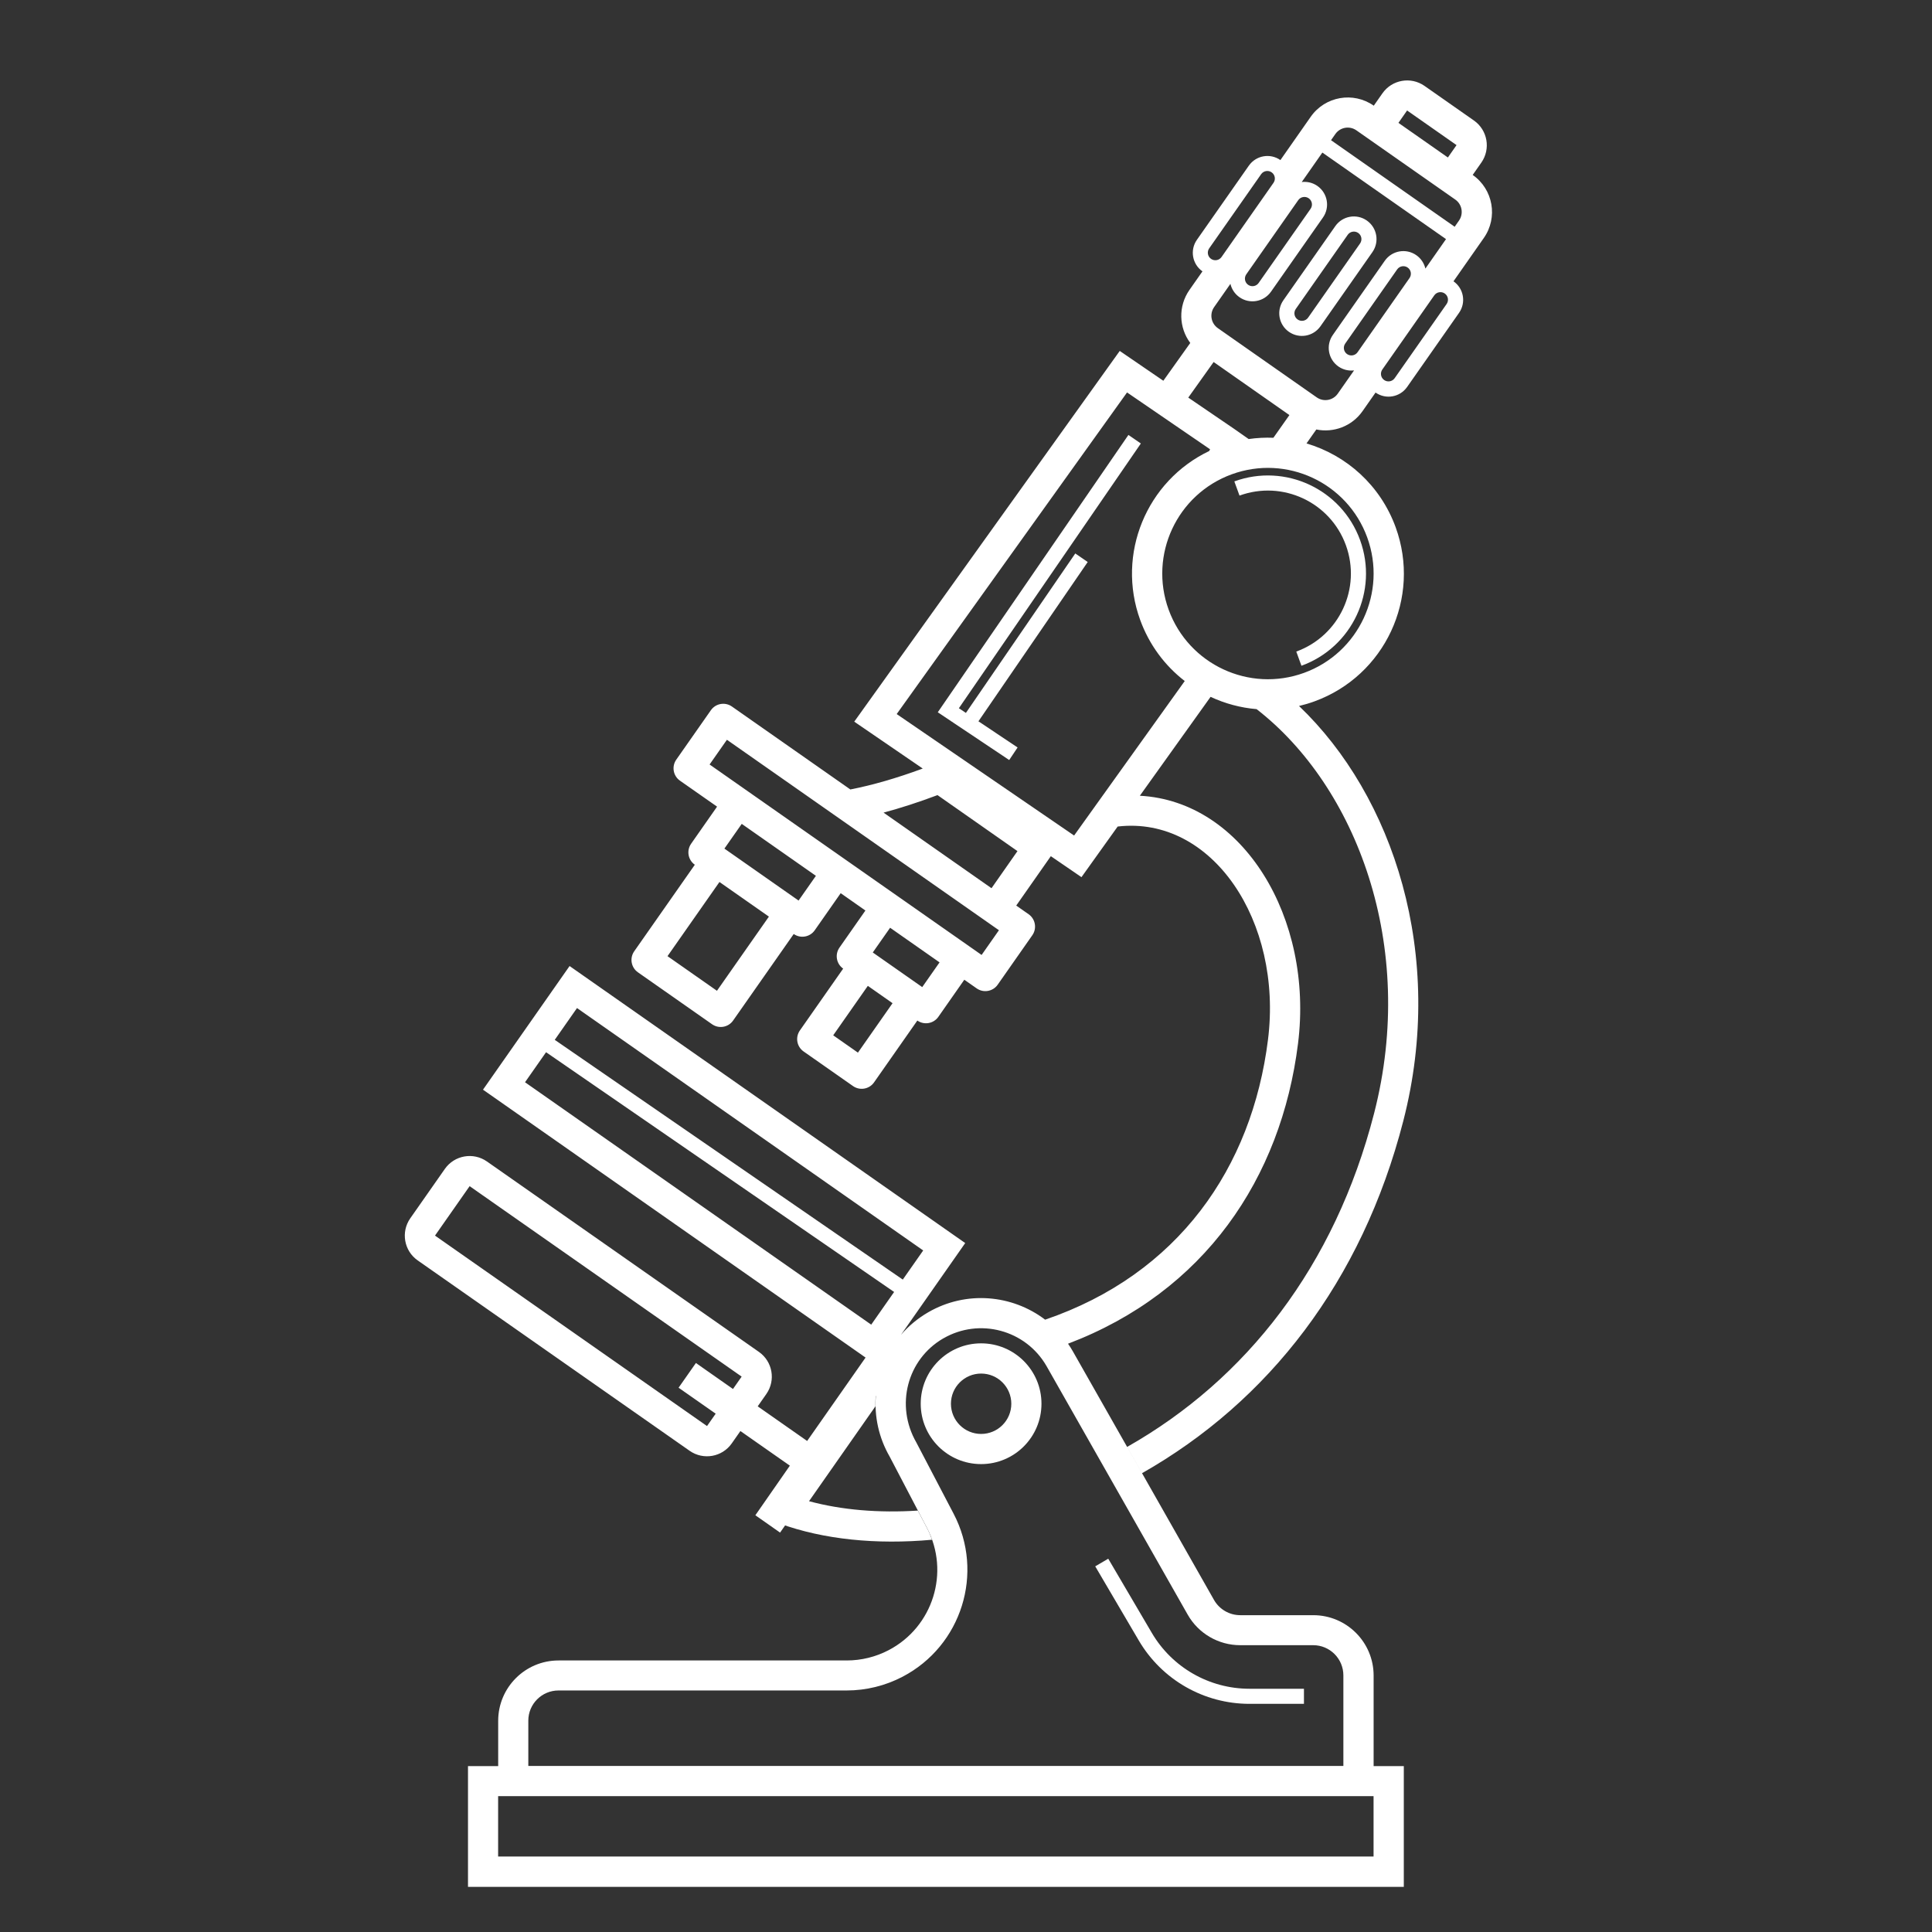<svg height="64" viewBox="0 0 64 64" width="64" xmlns="http://www.w3.org/2000/svg"><rect x="0" y="0" width="64" height="64" fill="#333333" stroke="none"/><g fill="#fff" fill-rule="evenodd" transform="translate(13 2)"><path d="m13.165 46.552-1.638-1.147-.287.41c-.317.452-.94.562-1.393.246l-9.011-6.309c-.452-.317-.562-.94-.246-1.393l1.147-1.638c.317-.452.94-.562 1.393-.246l9.011 6.309c.452.317.562.94.246 1.393l-.287.41 1.638 1.147 1.935-2.763-12.673-8.874 2.868-4.096 13.106 9.177-2.128 3.04c.25-.291.553-.545.904-.748 1.259-.727 2.782-.583 3.871.246 4.408-1.506 6.852-5.03 7.383-9.277.49-3.921-1.849-7.423-4.98-7.059l-1.199 1.677-1.015-.695-1.146 1.636.41.287c.226.158.281.47.123.696l-1.147 1.638c-.158.226-.47.281-.696.123l-.41-.287-.86 1.229c-.158.226-.47.281-.696.123l-1.434 2.048c-.158.226-.47.281-.696.123l-1.638-1.147c-.226-.158-.281-.47-.123-.696l1.434-2.048c-.226-.158-.281-.47-.123-.696l.86-1.229-.819-.574-.86 1.229c-.158.226-.47.281-.696.123l-2.008 2.867c-.158.226-.47.281-.696.123l-2.457-1.721c-.226-.158-.281-.47-.123-.696l2.008-2.867c-.226-.158-.281-.47-.123-.696l.86-1.229-1.229-.86c-.226-.158-.281-.47-.123-.696l1.147-1.638c.158-.226.47-.281.696-.123l3.924 2.748c.735-.144 1.534-.374 2.398-.693l-2.269-1.553 8.795-12.281 1.444.988.892-1.252c-.377-.505-.407-1.214-.026-1.758l.43-.614c-.339-.238-.422-.705-.184-1.045l1.721-2.457c.238-.339.705-.422 1.045-.184l1.004-1.434c.475-.679 1.41-.844 2.089-.368l.287-.41c.317-.452.94-.562 1.393-.246l1.638 1.147c.452.317.562.94.246 1.393l-.287.41c.679.475.844 1.41.368 2.089l-1.004 1.434c.339.238.422.705.184 1.045l-1.721 2.457c-.238.339-.705.422-1.045.184l-.43.614c-.354.506-.964.726-1.532.609l-.325.462c1.321.392 2.445 1.383 2.953 2.777.85 2.335-.354 4.918-2.69 5.768-.169.062-.34.112-.511.153 3.118 2.976 4.869 8.242 3.455 13.742-1.372 5.333-4.479 9.303-8.655 11.672l-.494-.87c3.945-2.237 6.878-5.985 8.181-11.051 1.43-5.561-.6-10.835-3.893-13.389-.531-.045-1.047-.184-1.524-.407l-2.343 3.276c3.42.182 5.76 4.047 5.24 8.207-.559 4.473-3.104 8.232-7.619 9.945.054.078.106.159.154.243l4.681 8.244c.178.313.51.506.87.506h2.418c1.105 0 2 .895 2 2v3h1v4h-31v-4h1v-1.5c0-1.105.895-2 2-2h9.545c.484 0 .961-.117 1.391-.342 1.468-.768 2.036-2.581 1.268-4.049l-1.234-2.359c-.367-.635-.512-1.338-.459-2.018l-3.173 4.532-.819-.574zm3.539-24.898 5.877 4.024 3.665-5.118c-.666-.514-1.179-1.208-1.475-2.021-.797-2.189.211-4.608 2.285-5.598.022-.011.045-.021.068-.032.041-.019.082-.037.123-.054l.194.461-.469-.174c.026-.071.054-.138.084-.201.009-.02.019-.039.029-.058.167-.329.392-.536.721-.572l.055.497-.282.413-3.244-2.221zm-5.423 22.358.287-.41-9.011-6.309-1.147 1.638 9.011 6.309.287-.41-1.229-.86.574-.819zm5.625-3.624.676-.965-11.468-8.03-.737 1.053zm-.287.41-11.53-7.942-.697.995 11.468 8.03zm14.186-37.744-.683.976c.177-.021.362.02.519.13.339.238.422.705.184 1.045l-1.721 2.457c-.238.339-.705.422-1.045.184-.157-.11-.259-.27-.3-.443l-.54.771c-.158.226-.103.538.123.696l3.277 2.294c.226.158.538.103.696-.123l.54-.771c-.177.021-.362-.02-.519-.13-.339-.238-.422-.705-.184-1.045l1.721-2.457c.238-.339.705-.422 1.045-.184.157.11.259.27.3.443l.683-.976zm.287-.41 4.096 2.868.143-.205c.158-.226.103-.538-.123-.696l-3.277-2.294c-.226-.158-.538-.103-.696.123zm-1.379 9.106-2.51-1.758-.84 1.179 1.514 1.032.487.341c.272-.039.546-.053.819-.042zm-.936-7.98-1.721 2.457c-.079.113-.052.269.061.348.113.079.269.052.348-.061l1.721-2.457c.079-.113.052-.269-.061-.348s-.269-.052-.348.061zm1.229.86-1.721 2.457c-.079.113-.052.269.061.348.113.079.269.052.348-.061l1.721-2.457c.079-.113.052-.269-.061-.348s-.269-.052-.348.061zm3.277 2.294-1.721 2.457c-.079.113-.052.269.061.348s.269.052.348-.061l1.721-2.457c.079-.113.052-.269-.061-.348s-.269-.052-.348.061zm1.229.86-1.721 2.457c-.079.113-.052.269.061.348.113.079.269.052.348-.061l1.721-2.457c.079-.113.052-.269-.061-.348s-.269-.052-.348.061zm.738-4.977-1.638-1.147-.287.41 1.638 1.147zm-17.194 21.532c-.624.235-1.22.428-1.787.58l3.576 2.504.86-1.229zm-7.55-1.014 9.011 6.309.574-.819-9.011-6.309zm-1.394 6.349 1.638 1.147 1.721-2.457-1.638-1.147zm1.885-3.563 2.457 1.721.574-.819-2.457-1.721zm4.915 3.441 1.638 1.147.574-.819-1.638-1.147zm-.492 3.318 1.147-1.638-.819-.574-1.147 1.638zm14.779-12.581c1.816-.661 2.753-2.67 2.092-4.486s-2.67-2.753-4.486-2.092c-1.816.661-2.753 2.67-2.092 4.486.661 1.816 2.67 2.753 4.486 2.092zm-11.948 22.045c-1.196.69-1.605 2.219-.895 3.452l1.234 2.359c1.024 1.957.267 4.374-1.69 5.398-.572.299-1.208.456-1.854.456h-9.545c-.552 0-1 .448-1 1v1.5h27v-3c0-.552-.448-1-1-1h-2.418c-.72 0-1.384-.387-1.739-1.012l-4.68-8.24c-.691-1.194-2.219-1.602-3.413-.912zm-14.75 15.165v2h29v-2z" fill-rule="nonzero"/><path d="m19.5 46.5c-1.105 0-2-.895-2-2s.895-2 2-2 2 .895 2 2-.895 2-2 2zm12.963-40.149-1.721 2.457c-.238.339-.705.422-1.045.184s-.422-.705-.184-1.045l1.721-2.457c.238-.339.705-.422 1.045-.184.339.238.422.705.184 1.045zm-19.634 42.119-.612-.223 4.023-5.747h.26c.042 0 .085-0.0.127-0-.425.611-.644 1.345-.627 2.086l-2.2 3.143c1.075.291 2.305.395 3.605.311l.298.569c.068.13.125.262.173.397-1.848.168-3.597-.009-5.047-.536zm6.168-26.854 3.623-5.282.412.283-3.62 5.277 1.297.867-.278.416-2.366-1.582 6.315-9.187.412.283-6.028 8.77zm11.115-1.562-.171-.47c1.427-.519 2.162-2.097 1.643-3.524-.519-1.427-2.097-2.162-3.524-1.643l-.171-.47c1.686-.614 3.551.256 4.165 1.942s-.256 3.551-1.942 4.165zm-6.831 29.833.431-.253 1.443 2.457c.673 1.147 1.904 1.851 3.234 1.851h1.806v.5h-1.806c-1.507 0-2.901-.798-3.665-2.098zm-3.78-4.386c.552 0 1-.448 1-1s-.448-1-1-1-1 .448-1 1 .448 1 1 1zm12.144-39.723-1.721 2.457c-.079.113-.052.269.061.348s.269.052.348-.061l1.721-2.457c.079-.113.052-.269-.061-.348s-.269-.052-.348.061z"/></g></svg>